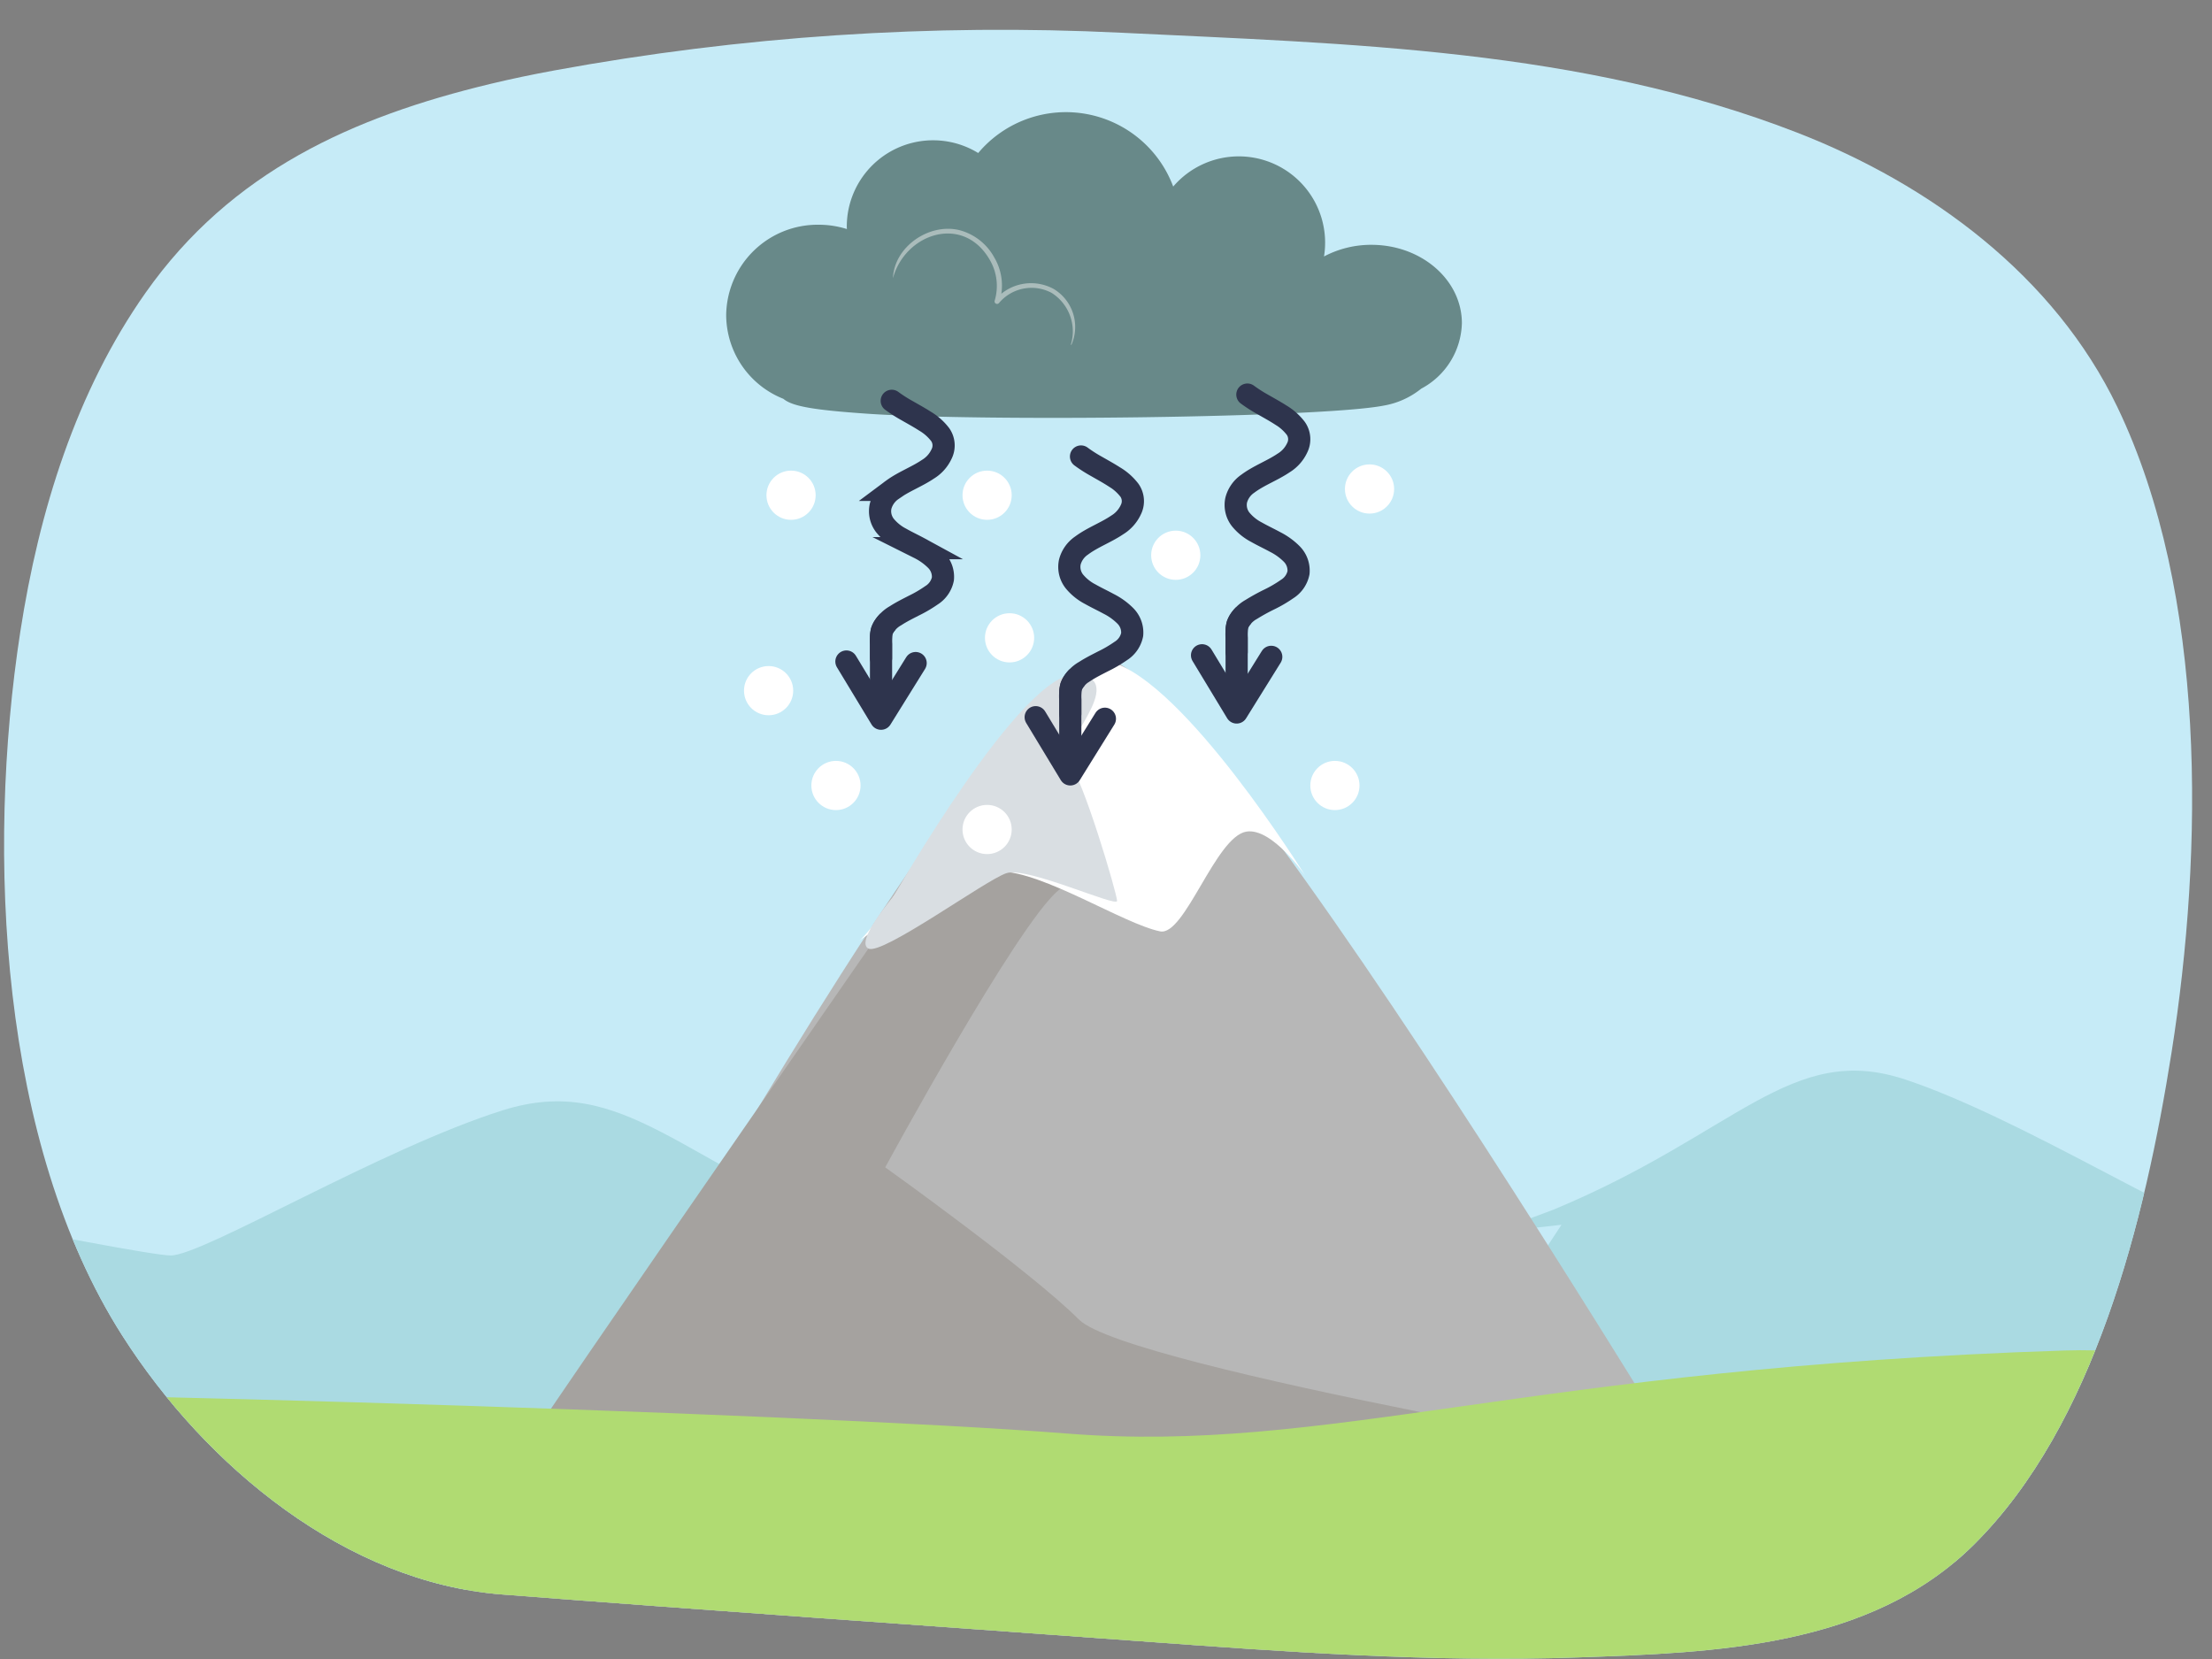 <svg xmlns="http://www.w3.org/2000/svg" xmlns:xlink="http://www.w3.org/1999/xlink" width="380" height="285" viewBox="0 0 380 285"><rect x="0" y="0" width="380" height="285" fill="#808080" stroke="none"/><defs><clipPath id="a"><path d="M84.194,14.425C60.724,20.073,39.74,29.383,25.012,50.288,13.09,67.209,6.693,87.781,3.49,108.512c-5.889,38.118-3.52,87.93,17.5,120.907,14.446,22.661,38.573,42.423,65.213,44.491,36.56,2.839,73.147,5.358,109.718,8.036,25.011,1.832,50.094,3.664,75.181,2.781,23.21-.817,50.138-1.628,67.986-19.373,20.737-20.617,29.4-55.662,33.963-84.546,5.464-34.633,6.133-78.7-9.3-110.863-10.821-22.555-32.144-38.271-55-47.155C271.593,8.343,231.726,7.536,192.623,5.622a424.846,424.846,0,0,0-97.36,6.472C91.549,12.776,87.853,13.545,84.194,14.425Z" fill="none"/></clipPath></defs><g clip-path="url(#a)"><rect x="-10.129" y="-35.298" width="814.004" height="344.833" transform="translate(0.799 -2.291) rotate(0.331)" fill="#c6ebf7"/><path d="M251.137,55.525c0-7.438-6.957-13.468-15.539-13.468a17.275,17.275,0,0,0-8.145,2A14.83,14.83,0,0,0,201.546,32.05a19.681,19.681,0,0,0-33.5-5.763A14.826,14.826,0,0,0,145.47,38.949c0,.134.016.264.02.4a16.2,16.2,0,0,0-4.855-.742,15.714,15.714,0,0,0-15.884,15.539,15.546,15.546,0,0,0,9.823,14.366c1.5,1.262,4.971,1.908,14.349,2.555,20.028,1.381,78.042.691,88.747-1.381a14.1,14.1,0,0,0,6.488-2.92A13.1,13.1,0,0,0,251.137,55.525Z" fill="#688989"/><path d="M153.4,47.8c.207-5.358,6.091-9.451,11.268-8.3a9.591,9.591,0,0,1,6.135,4.725,9.479,9.479,0,0,1,.88,7.7l-.741-.4a8.094,8.094,0,0,1,10.1-1.868,7.614,7.614,0,0,1,3.026,9.56.055.055,0,0,1-.1-.041,7.817,7.817,0,0,0-3.308-8.859,7.3,7.3,0,0,0-9.043,1.74.43.43,0,0,1-.742-.4,8.86,8.86,0,0,0-.832-7C165.48,36.717,155.488,40.1,153.4,47.8Z" fill="#aabcbb"/><path d="M266.936,207.782c31.529-13.126,40.725-28.877,60.43-22.314s48.606,24.939,53.861,24.939,73.778-15.033,73.778-15.033,48.395,68.849,41.827,68.849-106.409,15.751-106.409,15.751-72.253-15.751-76.194-15.751H232.78l35.47-53.816-11.823,1.313" fill="#aadae2"/><path d="M150.36,213.052c-33.388-13.125-43.127-28.876-63.994-22.313s-51.474,24.939-57.038,24.939S-48.8,200.645-48.8,200.645s-51.249,68.848-44.293,68.848S19.59,285.244,19.59,285.244s76.514-15.751,80.688-15.751H186.53l-37.561-53.815,12.52,1.312" fill="#aadae2"/><path d="M79.762,279.321s86.5-162.6,109.483-166.092c16.94-2.571,118.577,168.814,118.577,168.814s-230.8,6-231.859,4.285S79.762,279.321,79.762,279.321Z" fill="#b7b7b7"/><path d="M86.681,254.037c2.378-4.755,86.792-126.026,86.792-126.026s15.456,19.023,8.323,24.967-29.724,47.558-29.724,47.558,24.968,17.833,33.29,26.156,111.34,25.6,111.34,25.6L87.87,273.06Z" fill="#a5a29f"/><path d="M147.426,161.717s16.94-12,24.351-12S193.056,158.739,199.3,160c4.235.857,9.529-16.281,14.822-17.138,4.405-.713,10.058,7.485,10.058,7.485s-20.645-33.193-33.349-36.621c-7.265-1.96-18.682,12.89-28.119,26.608C155.648,150.61,149.693,160.249,147.426,161.717Z" fill="#fff"/><path d="M153.526,153.955s22.22-38.987,31.487-38.113-3.812,12.763-1.434,15.141,8.323,22.59,8.323,23.779-15.456-5.945-19.023-4.756-21.312,14.14-23.69,12.951S153.526,153.955,153.526,153.955Z" fill="#d9dee2"/><path d="M-63.562,239.13c48.842-1.189,201.8,3.566,246.783,7.133S262.192,234.982,354.756,232c110.571-3.567,366.19,208.062,476.76,181.906,150.1-35.508-11.889,47.557-11.889,47.557s-887.045-2.378-898.613-8.322S-63.562,239.13-63.562,239.13Z" fill="#b0db72"/></g><circle cx="135.895" cy="85.075" r="3.857" fill="#fff" stroke="#fff" stroke-linejoin="round" stroke-width="0.738"/><circle cx="143.61" cy="134.939" r="3.857" fill="#fff" stroke="#fff" stroke-linejoin="round" stroke-width="0.738"/><circle cx="132.038" cy="118.647" r="3.857" fill="#fff" stroke="#fff" stroke-linejoin="round" stroke-width="0.738"/><circle cx="169.575" cy="85.075" r="3.857" fill="#fff" stroke="#fff" stroke-linejoin="round" stroke-width="0.738"/><circle cx="173.432" cy="109.572" r="3.857" fill="#fff" stroke="#fff" stroke-linejoin="round" stroke-width="0.738"/><circle cx="235.272" cy="84.004" r="3.857" fill="#fff" stroke="#fff" stroke-linejoin="round" stroke-width="0.738"/><circle cx="229.324" cy="134.939" r="3.857" fill="#fff" stroke="#fff" stroke-linejoin="round" stroke-width="0.738"/><circle cx="201.984" cy="95.386" r="3.857" fill="#fff" stroke="#fff" stroke-linejoin="round" stroke-width="0.738"/><circle cx="169.575" cy="142.5" r="3.857" fill="#fff" stroke="#fff" stroke-linejoin="round" stroke-width="0.738"/><path d="M185.708,78.422a23.95,23.95,0,0,0,2.616,1.677c1.024.589,2.064,1.154,3.058,1.793a9.216,9.216,0,0,1,2.644,2.327,3.26,3.26,0,0,1,.228,3.366,6.009,6.009,0,0,1-2.335,2.6c-1.96,1.325-4.23,2.126-6.132,3.546a4.938,4.938,0,0,0-2,2.829,4.016,4.016,0,0,0,.787,3.329,8.725,8.725,0,0,0,2.743,2.2c1.029.582,2.1,1.082,3.139,1.647a11.11,11.11,0,0,1,2.863,2.061,4.043,4.043,0,0,1,1.175,3.219,4.326,4.326,0,0,1-1.97,2.825,22.278,22.278,0,0,1-3.058,1.786c-1.049.542-2.111,1.066-3.1,1.711a5.443,5.443,0,0,0-2.342,2.571,8.27,8.27,0,0,0-.16,2.348v2.366" fill="none" stroke="#2e344d" stroke-linecap="round" stroke-miterlimit="10" stroke-width="3.811"/><polyline points="189.811 123.473 183.865 133.034 177.92 123.207" fill="none" stroke="#2e344d" stroke-linecap="round" stroke-linejoin="round" stroke-width="3.811"/><path d="M185.052,116.364a4.667,4.667,0,0,0-.787.988,3.572,3.572,0,0,0-.255.6,3,3,0,0,0-.145,1.065v12.967" fill="none" stroke="#2e344d" stroke-miterlimit="10" stroke-width="3.811"/><path d="M153.194,68.858a24.1,24.1,0,0,0,2.616,1.677c1.025.589,2.064,1.154,3.059,1.793a9.21,9.21,0,0,1,2.643,2.327,3.26,3.26,0,0,1,.228,3.366,6.018,6.018,0,0,1-2.334,2.595c-1.961,1.325-4.231,2.126-6.132,3.545a4.937,4.937,0,0,0-2,2.83,4.017,4.017,0,0,0,.787,3.329,8.725,8.725,0,0,0,2.743,2.2c1.029.582,2.1,1.081,3.139,1.647a11.087,11.087,0,0,1,2.863,2.061,4.041,4.041,0,0,1,1.175,3.218,4.321,4.321,0,0,1-1.97,2.825,22.436,22.436,0,0,1-3.057,1.787c-1.05.541-2.112,1.066-3.1,1.71a5.447,5.447,0,0,0-2.342,2.571,8.272,8.272,0,0,0-.16,2.348v2.367" fill="none" stroke="#2e344d" stroke-linecap="round" stroke-miterlimit="10" stroke-width="3.811"/><polyline points="157.297 113.909 151.351 123.47 145.406 113.642" fill="none" stroke="#2e344d" stroke-linecap="round" stroke-linejoin="round" stroke-width="3.811"/><path d="M152.539,106.8a4.641,4.641,0,0,0-.788.988,3.5,3.5,0,0,0-.255.6,2.972,2.972,0,0,0-.144,1.064v12.968" fill="none" stroke="#2e344d" stroke-miterlimit="10" stroke-width="3.811"/><path d="M214.287,67.786a24.109,24.109,0,0,0,2.616,1.678c1.024.589,2.063,1.154,3.058,1.792a9.2,9.2,0,0,1,2.643,2.328,3.258,3.258,0,0,1,.229,3.366,6.012,6.012,0,0,1-2.335,2.594c-1.961,1.325-4.23,2.126-6.132,3.546a4.932,4.932,0,0,0-2,2.83,4.017,4.017,0,0,0,.786,3.328,8.74,8.74,0,0,0,2.744,2.2c1.028.582,2.1,1.082,3.139,1.647a11.11,11.11,0,0,1,2.863,2.061,4.048,4.048,0,0,1,1.175,3.219,4.323,4.323,0,0,1-1.97,2.825,22.338,22.338,0,0,1-3.058,1.786,35.287,35.287,0,0,0-3.1,1.711,5.44,5.44,0,0,0-2.343,2.571,8.309,8.309,0,0,0-.159,2.348v2.366" fill="none" stroke="#2e344d" stroke-linecap="round" stroke-miterlimit="10" stroke-width="3.811"/><polyline points="218.389 112.838 212.444 122.398 206.498 112.571" fill="none" stroke="#2e344d" stroke-linecap="round" stroke-linejoin="round" stroke-width="3.811"/><path d="M213.631,105.728a4.667,4.667,0,0,0-.787.988,3.47,3.47,0,0,0-.255.6,2.972,2.972,0,0,0-.145,1.064V121.35" fill="none" stroke="#2e344d" stroke-miterlimit="10" stroke-width="3.811"/></svg>
